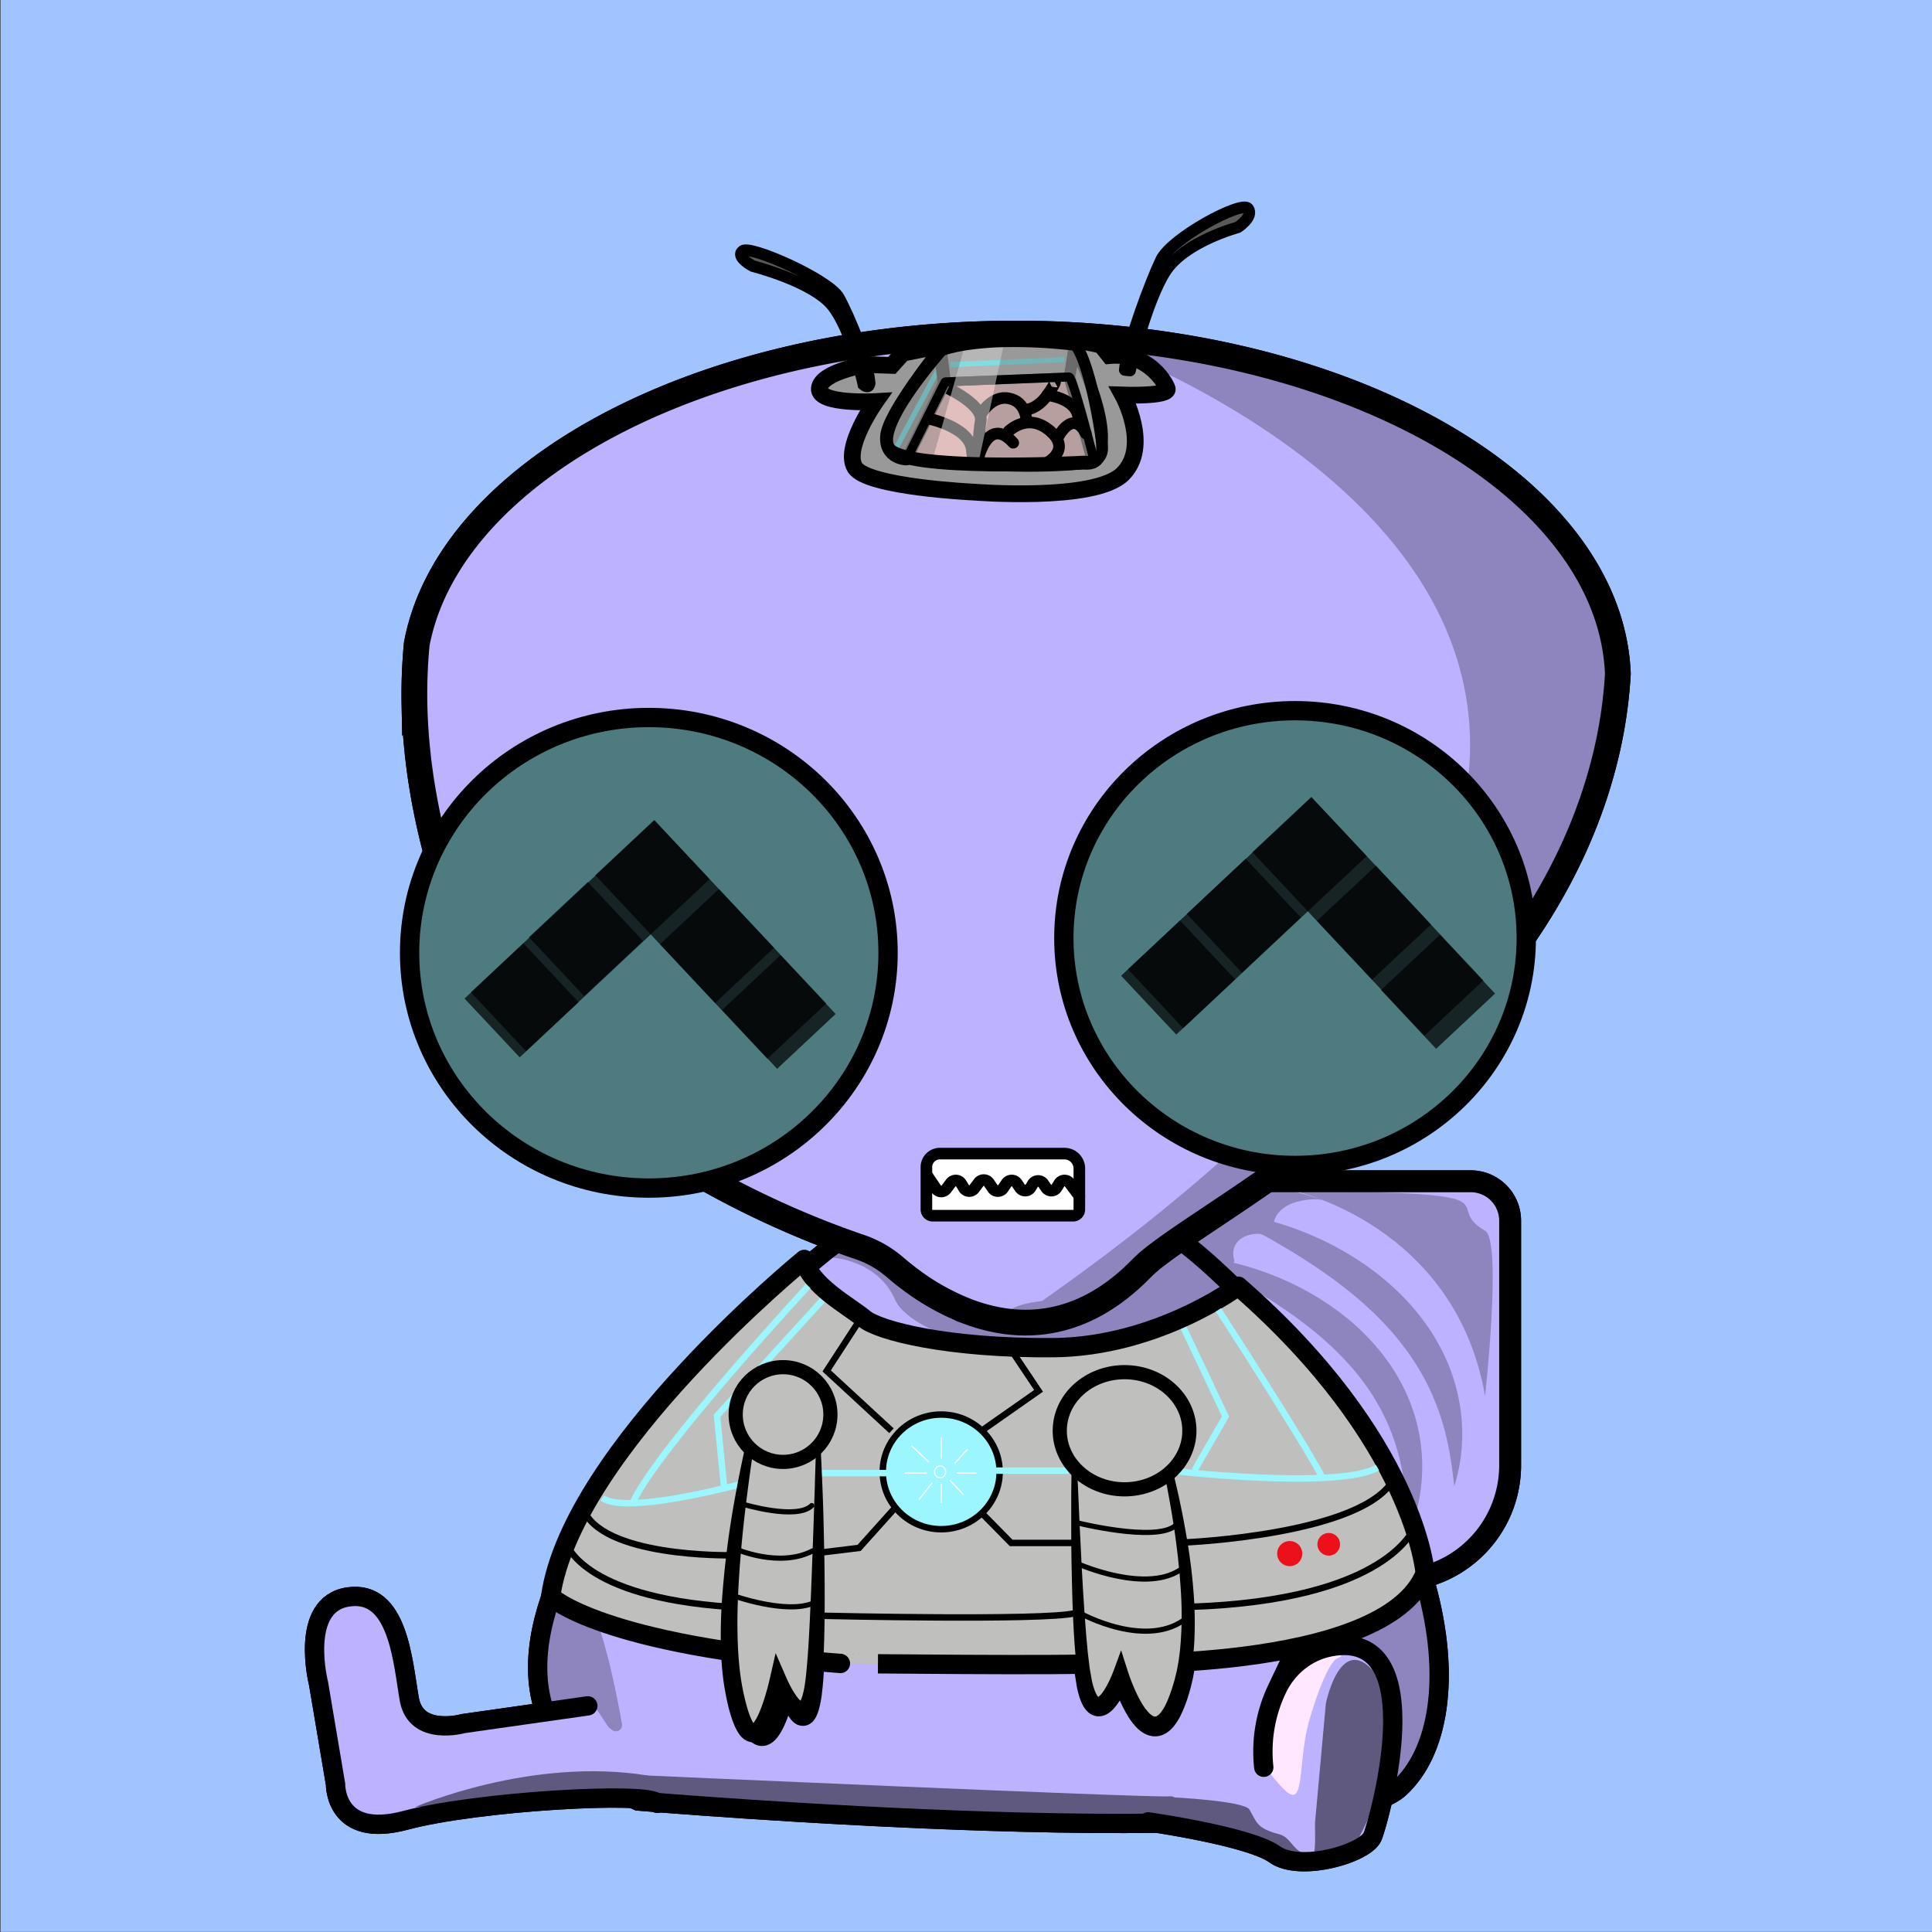 <svg xmlns="http://www.w3.org/2000/svg" viewBox="0 0 1500 1500"><rect x="0" y="0" width="1500" height="1500" fill="#333333" stroke="none"/><defs><style>.cls-1{fill:#a0c4ff;}.cls-2{fill:#bdb2ff;}.cls-3{fill:#8e85bf;}.cls-13,.cls-14,.cls-18,.cls-20,.cls-28,.cls-30,.cls-31,.cls-32,.cls-34,.cls-4,.cls-6,.cls-7,.cls-9{fill:none;}.cls-10,.cls-11,.cls-13,.cls-17,.cls-18,.cls-19,.cls-22,.cls-23,.cls-24,.cls-25,.cls-26,.cls-28,.cls-30,.cls-31,.cls-32,.cls-34,.cls-35,.cls-36,.cls-37,.cls-38,.cls-39,.cls-4,.cls-6,.cls-7,.cls-9{stroke:#000;}.cls-11,.cls-12,.cls-13,.cls-14,.cls-15,.cls-17,.cls-18,.cls-19,.cls-22,.cls-23,.cls-24,.cls-34,.cls-36,.cls-37,.cls-38,.cls-4,.cls-6,.cls-7,.cls-8,.cls-9{stroke-miterlimit:10;}.cls-4{stroke-width:17px;}.cls-5{fill:#5f5980;}.cls-10,.cls-19,.cls-6,.cls-7{stroke-width:15px;}.cls-18,.cls-26,.cls-28,.cls-31,.cls-39,.cls-7,.cls-8{stroke-linecap:round;}.cls-8{fill:#ffe7ff;stroke:#ffe7ff;}.cls-9{stroke-width:20px;}.cls-10,.cls-16,.cls-17{fill:#bfbfbd;}.cls-10,.cls-25,.cls-26,.cls-27,.cls-28,.cls-30,.cls-31,.cls-32,.cls-35,.cls-39{stroke-linejoin:round;}.cls-11,.cls-12{fill:#9bf6ff;}.cls-11,.cls-13,.cls-14,.cls-36{stroke-width:5px;}.cls-12{stroke:#fff;}.cls-14{stroke:#9bf6ff;}.cls-15{fill:#ed0f1a;stroke:#ed0f1a;stroke-width:6px;}.cls-17{stroke-width:11px;}.cls-18,.cls-27{stroke-width:4px;}.cls-19{fill:#4e7b80;}.cls-21{opacity:0.71;}.cls-22,.cls-24,.cls-25,.cls-27,.cls-29{fill:#999;}.cls-22{stroke-width:13px;}.cls-23{fill:#ffadad;}.cls-23,.cls-24,.cls-32{stroke-width:7px;}.cls-25,.cls-26,.cls-30,.cls-31,.cls-34,.cls-35,.cls-37,.cls-38,.cls-39{stroke-width:9px;}.cls-26{fill:#666;}.cls-27{stroke:#17f5ff;}.cls-28{stroke-width:8px;}.cls-29{opacity:0.7;}.cls-33{fill:#ccc;opacity:0.58;}.cls-35,.cls-37{fill:#595959;}.cls-36,.cls-38,.cls-39{fill:#fff;}</style></defs><g id="Layer_7" data-name="Layer 7"><rect class="cls-1" x="0.41" y="-0.09" width="1500" height="1500"/><path class="cls-2" d="M880.1,904.65H1070a89.66,89.66,0,0,1,89.66,89.66v244.27a0,0,0,0,1,0,0H948.82a99.36,99.36,0,0,1-99.36-99.36V935.29A30.64,30.64,0,0,1,880.1,904.65Z" transform="translate(2076.18 67.06) rotate(90)"/><path class="cls-3" d="M925.9,975.61a138.14,138.14,0,0,1,19.47,2.21c6.44,1.13,12.82,2.6,19.14,4.32a235.51,235.51,0,0,1,37,13.62,215.56,215.56,0,0,1,34.48,20.13,184.5,184.5,0,0,1,30.25,27,156.18,156.18,0,0,1,23.23,33.87,146.66,146.66,0,0,1,7.89,19.07,137.1,137.1,0,0,1,4.94,20c.27,1.69.55,3.37.78,5.06l.53,5.07c.2,1.69.28,3.39.38,5.08s.22,3.37.2,5.07a145.79,145.79,0,0,1-1.08,20.08,143.47,143.47,0,0,1-3.94,19.45,127.74,127.74,0,0,1-6.56,18.5c-.12-3.29,0-6.5-.1-9.72s-.08-6.41-.26-9.58l-.21-4.74-.34-4.72-.17-2.34-.23-2.33-.47-4.64c-.45-3.08-.72-6.14-1.31-9.17-.29-1.51-.46-3-.76-4.53l-.91-4.48a168.4,168.4,0,0,0-11.1-34.07,176.82,176.82,0,0,0-8.15-15.71,182.77,182.77,0,0,0-21-28.52c-15.85-17.78-35-33-55.64-46.65-10.31-6.86-21.06-13.25-32.09-19.42S937.58,981.4,925.9,975.61Z"/><path class="cls-3" d="M947,941.11a144,144,0,0,1,19.43,2.24c6.43,1.13,12.8,2.59,19.12,4.28a249.27,249.27,0,0,1,37,13.27,236.24,236.24,0,0,1,34.72,19.31,206.67,206.67,0,0,1,31.07,25.56,184.4,184.4,0,0,1,13.5,15.21c2.12,2.65,4.12,5.41,6.1,8.18s3.84,5.63,5.58,8.57c.91,1.44,1.76,2.92,2.59,4.41s1.69,3,2.45,4.5,1.57,3,2.32,4.56l2.13,4.66a152.18,152.18,0,0,1,6.92,19.2c.46,1.64.87,3.29,1.28,4.94s.77,3.3,1.1,5,.71,3.3,1,5,.51,3.34.75,5a142.12,142.12,0,0,1,1.2,20c0,1.67-.09,3.33-.17,5s-.11,3.31-.3,5c-.36,3.3-.61,6.57-1.21,9.82a122.49,122.49,0,0,1-4.5,19.1c-1.47-13-3.11-25.51-6-37.57l-1.08-4.51c-.39-1.49-.83-3-1.24-4.44l-.62-2.21-.68-2.2c-.46-1.45-.88-2.91-1.38-4.35-2-5.77-4.17-11.38-6.6-16.87-9.81-21.92-23.92-41.27-40.81-58.32s-36.5-31.81-57.36-45.22C1002.82,971.42,992,965.1,981,959S958.63,947,947,941.11Z"/><path class="cls-3" d="M1005.44,924.82S1130,951.65,1153,1083.89c0,0,13.37-120.66,0-128.4C1116.6,934.4,1188,925.78,1005.44,924.82Z"/><path class="cls-3" d="M958.49,979.44c-5.75-19.16,15.33-23,21.08-21.08s9.58-9.58,9.58-9.58,1.32-12.11,20.12-16.29c17.25-3.84,24.92,1.91,24.92,1.91s-57.87-23.95-74.75-3.83a109.21,109.21,0,0,1-38,28.72L947,988.8Z"/><path class="cls-4" d="M881,905.26h189.89a89.66,89.66,0,0,1,89.66,89.66v244.27a0,0,0,0,1,0,0H949.76a99.36,99.36,0,0,1-99.36-99.36V935.89A30.64,30.64,0,0,1,881,905.26Z" transform="translate(2077.72 66.73) rotate(90)"/><path class="cls-2" d="M596.26,1012s-324.88,288.26-102.17,385.39c0,0,530.84,45.21,591.12-10.05s41.87-232.76-144-403.57S596.26,1012,596.26,1012Z"/><path class="cls-3" d="M423.78,1249.67s23-24.91,36.41,1.92c9.92,19.83,18.79,64.81,22.74,86.91a4.82,4.82,0,0,1-7.62,4.73c-11.21-8.35-30.26-20.06-47.7-18.81C400.78,1326.33,423.78,1249.67,423.78,1249.67Z"/><path class="cls-5" d="M492.77,1378.08s400.38,17.85,414.84,16.59-5.72,23.62-31.08,21.72-377.28-16.9-382.44-19S492.77,1378.08,492.77,1378.08Z"/><path class="cls-3" d="M837.75,979.44s184,145.66,207,398.64c0,0,54.39,43.11,71.27-55.1,0,0,26.58-166.32-194.83-358.42h0Z"/><path class="cls-3" d="M647.05,976.57s34.5,1.91,47.91,32.58,122.66,59.41,174.41,30.66,72.83-13.41,72.83-13.41l-47.92-49.83L647.05,961.76Z"/><path class="cls-6" d="M597.62,1012.93s-324.89,288.26-102.17,385.38c0,0,530.83,45.21,591.12-10s41.86-232.76-144-403.57S597.62,1012.93,597.62,1012.93Z"/><path class="cls-2" d="M510.91,1399.19c-5.07-9.38-140.18-1.66-195.43,13.18s-54.41-28-54.41-28l-13.2-78.2s-15.6-61.61,23.19-67.23,42.13,50.14,47.29,79.46,42,18.87,42,18.87l99.88-14.76"/><path class="cls-5" d="M322.2,1403s89.86-39.32,181-24.45l4.18,18.75Z"/><path class="cls-7" d="M456.36,1324.42l-96.62,13.75s-36.79,10.43-41.95-18.88-8.51-85.07-47.3-79.45-23.18,67.22-23.18,67.22l13.2,78.2s-.83,42.84,54.41,28,190.36-22.55,195.43-13.18"/><path class="cls-2" d="M885.88,1412s84.52,14.09,104.24,28.17,78.89,0,76.08-14.08S1122.55,1234.49,1007,1288c0,0-31,33.81-25.36,84.52"/><path class="cls-8" d="M978.61,1367.54s14.22-76,27.71-75.87c7.26.09,45.12-10.38,31.7-4.63-8.17,3.51-20.86,41.94-24,56.54-4.53,21.4-3.77,45.12-8.62,48.87S990.11,1380,978.61,1367.54Z"/><path class="cls-5" d="M1017.9,1441.32c4.61,1.16,2.69-22,3.12-26.68l8.38-92.14s13-64.41,44.08-15.33c1.37,2.17.36-6.35.88-3.82,3,14.64,11.05,68.9-20,124.56,0,0-12.63,31.45-107.89-2.48,0,0-51.18-3.27-51.18-18.6,0-5.44,13.42-11.5,13.42-11.5s57.2,2.71,61.32,9.58c5.75,9.58,5.13,14.46,23,19.16C1003.36,1426.81,1002.57,1437.49,1017.9,1441.32Z"/><path class="cls-7" d="M891.41,1414.49s78.54,11.14,98.26,25.22,70.87-.69,76.07-14.08c5.82-15,46.31-161.28-32.29-147.14-18.52,3.32-34,15.91-42,32.94a112.88,112.88,0,0,0-10.27,60.66"/><path class="cls-2" d="M1255.43,523.76a356.18,356.18,0,0,1-7.63,55.73c-34.71,158.68-164.09,266.23-259.58,333.37-38.32,26.91-71.2,47.36-90.3,62a113.63,113.63,0,0,0-12.11,10.36c-47.68,49-96.67,48-134.57,33.93a183.2,183.2,0,0,1-40.82-21.92c-6.46-4.57-11.92-9-16.26-12.71a81.67,81.67,0,0,0-27.3-15.64c-58.27-19.69-258.17-98.1-315.73-263.6-21.05-60.55-29-113.24-30-157.08a413.64,413.64,0,0,1,1.75-47.53c8.14-43.31,34-83.6,73.22-118.28,83.51-73.87,227.77-122.67,391.72-122.67a784.33,784.33,0,0,1,149.67,14.14C1119.07,309.26,1250.7,407.43,1255.43,523.76Z"/><path class="cls-3" d="M838.53,261.26S1539.19,496.48,809,1010.11c0,0-42.06,4.17-20.07,17.42s100-45.31,100-45.31,224.42-156.77,228.46-176.56S1339.87,611.47,1215.3,416C1215.3,416,1061.63,257.94,838.53,261.26Z"/><path class="cls-2" d="M637.08,1089.18s0,184-6.56,226.14-19.66-7.66-19.66-7.66S592.29,1392,577,1315.32s19.67-226.14,19.67-226.14-10.12-16.21-22.75,12.54"/><path d="M637.08,1089.18c.77,11.42,1.35,22.84,1.84,34.27s.89,22.85,1.25,34.28q1.08,34.29,1.11,68.62c0,22.9-.25,45.76-1.46,68.82-.42,5.8-.71,11.54-1.46,17.52-.18,1.48-.3,3-.52,4.45s-.47,3-.77,4.53-.63,3.08-1.06,4.7a36.05,36.05,0,0,1-1.72,5.1,21.77,21.77,0,0,1-1.59,3,13,13,0,0,1-3.65,3.77,10.51,10.51,0,0,1-3.86,1.56,9.69,9.69,0,0,1-2.33.13,10.36,10.36,0,0,1-1.12-.12c-.34-.06-.68-.14-1-.23A11.08,11.08,0,0,1,619,1339a14.59,14.59,0,0,1-1.36-.76c-.36-.24-.73-.51-1.06-.76s-.59-.5-.86-.75a18.49,18.49,0,0,1-2.36-2.69,28.69,28.69,0,0,1-1.6-2.42,49.23,49.23,0,0,1-2.35-4.52c-1.36-2.94-2.45-5.8-3.45-8.67-.51-1.43-1-2.86-1.43-4.3s-.87-2.82-1.3-4.41l15.37-.31c-.77,3.43-1.58,6.59-2.48,9.86s-1.89,6.47-3,9.71-2.3,6.47-3.76,9.75c-.73,1.64-1.52,3.28-2.45,5a36.6,36.6,0,0,1-3.36,5.15c-.33.44-.76.9-1.14,1.35s-.85.91-1.37,1.37a16.48,16.48,0,0,1-3.94,2.71,12.64,12.64,0,0,1-6.4,1.22,12.11,12.11,0,0,1-3.36-.74c-.48-.19-1-.4-1.42-.63a12.47,12.47,0,0,1-1.21-.72,14.47,14.47,0,0,1-2-1.53c-.56-.52-1-1-1.5-1.54s-.8-1-1.17-1.48l-1-1.43a43.06,43.06,0,0,1-2.8-5.4,85.26,85.26,0,0,1-3.51-10.16c-1-3.32-1.75-6.62-2.44-9.91-.37-1.64-.67-3.28-1-4.92l-.84-5-.42-2.52c-.13-.83-.22-1.67-.32-2.5l-.62-5c-.34-3.34-.61-6.67-.86-10s-.37-6.65-.41-10c-.34-13.26.1-26.43,1-39.52a708.35,708.35,0,0,1,10.33-77.64l1.82-9.6,1.94-9.56c1.33-6.38,2.69-12.74,4.18-19.07,3-12.67,6-25.29,9.6-37.82l.24,1.46a8.84,8.84,0,0,0-1-1.37,10.28,10.28,0,0,0-1.24-1.23,6.62,6.62,0,0,0-2.95-1.44c-2.13-.4-4.51.72-6.49,2.38a30.25,30.25,0,0,0-5.25,6.08,82.27,82.27,0,0,0-4.2,7.1,66.62,66.62,0,0,1,3.27-7.65,31.87,31.87,0,0,1,4.74-7,14.42,14.42,0,0,1,3.54-2.79,8.93,8.93,0,0,1,4.72-1.06,9.7,9.7,0,0,1,4.63,1.64,12.79,12.79,0,0,1,1.86,1.49,12.3,12.3,0,0,1,1.62,1.84l.4.56-.15.91c-4.41,25.47-8.08,51.11-11.22,76.71-1.52,12.81-2.94,25.62-4,38.44s-2,25.63-2.46,38.42-.54,25.55.07,38.18c.12,3.17.43,6.3.63,9.44s.58,6.25.94,9.35l.64,4.62c.11.77.2,1.55.33,2.31l.42,2.27.83,4.55c.33,1.53.64,3.07,1,4.58.69,3,1.45,6,2.29,8.94a71.22,71.22,0,0,0,2.86,8.19,28.79,28.79,0,0,0,1.67,3.22c.14.19.27.38.39.58a4.18,4.18,0,0,1,.34.42l.2.2s0,.06-.06,0-.08,0-.18-.09a1.09,1.09,0,0,0-.31-.14,3.37,3.37,0,0,0-1-.22,3.45,3.45,0,0,0-1.7.28c-.43.23.22-.13.79-.94a35.84,35.84,0,0,0,3.78-6.73c1.19-2.64,2.27-5.47,3.26-8.36s1.91-5.87,2.76-8.86,1.66-6.09,2.32-9l7.14-31,8.24,30.73a108,108,0,0,0,5.06,14.95,34.46,34.46,0,0,0,1.54,3.1,13.7,13.7,0,0,0,.74,1.17c.21.3.42.55.42.55l0-.05a1.74,1.74,0,0,0-.2-.13,2.13,2.13,0,0,0-.43-.23,4,4,0,0,0-.74-.28,3.86,3.86,0,0,0-.49-.1,3.81,3.81,0,0,0-.59-.07,4.92,4.92,0,0,0-1.26.08,5.16,5.16,0,0,0-1.9.74c-.79.56-.78.74-.75.67a5.82,5.82,0,0,0,.41-.78,23.67,23.67,0,0,0,1.07-3c.33-1.14.63-2.38.91-3.64s.53-2.57.76-3.89.37-2.7.56-4c.82-5.33,1.24-11,1.8-16.58s.9-11.28,1.31-16.93l1.07-17,1-17,.91-17.08,3.49-68.4c.64-11.4,1.14-22.82,1.85-34.23S636.29,1100.59,637.08,1089.18Z"/><path class="cls-2" d="M921.23,1094.39c-17.39-28.75-31.31-12.54-31.31-12.54S938,1231.34,917,1308s-46.62-7.67-46.62-7.67-18,49.83-27.07,7.67-9-226.15-9-226.15"/><path d="M921.23,1094.39a69.49,69.49,0,0,0-6.23-7.69,29.68,29.68,0,0,0-7.55-6,13.39,13.39,0,0,0-8.66-1.66,11.67,11.67,0,0,0-4,1.51,13.66,13.66,0,0,0-1.76,1.25c-.27.24-.54.48-.79.73s-.51.54-.64.7l.43-2.11a727.33,727.33,0,0,1,23,77c6.21,26.11,11.18,52.63,13.46,79.68a279.58,279.58,0,0,1,.75,41c-.25,3.45-.42,6.89-.91,10.35-.21,1.73-.39,3.46-.64,5.19l-.89,5.19-.45,2.6-.6,2.59-1.21,5.18c-.91,3.35-1.87,6.69-3,10a100.09,100.09,0,0,1-4,10.1,47.86,47.86,0,0,1-6.19,10.24,24.28,24.28,0,0,1-5.42,5,18,18,0,0,1-4.05,2c-.38.13-.76.25-1.15.36l-1.23.25a16.05,16.05,0,0,1-2.51.25,17.65,17.65,0,0,1-8.79-2.37,26.06,26.06,0,0,1-5.65-4.4,50.71,50.71,0,0,1-7.14-9.45,102,102,0,0,1-5.07-9.6c-1.5-3.22-2.85-6.46-4.11-9.72q-.93-2.44-1.8-4.91c-.58-1.68-1.12-3.25-1.67-5.09l15,.4c-.61,1.61-1.16,3-1.78,4.41s-1.25,2.83-1.92,4.24a88.9,88.9,0,0,1-4.54,8.42,49.51,49.51,0,0,1-2.92,4.23,30.14,30.14,0,0,1-4,4.33,19.56,19.56,0,0,1-3,2.15,13.93,13.93,0,0,1-4.58,1.64,12,12,0,0,1-5.89-.51,12.93,12.93,0,0,1-4.42-2.64,19.81,19.81,0,0,1-4.19-5.65,38.36,38.36,0,0,1-2.12-5,71.14,71.14,0,0,1-2.42-9.37l-1.43-9.1c-.37-3-.62-5.92-.91-8.88l-.43-4.43-.29-4.39-.57-8.78c-.34-5.85-.56-11.67-.8-17.51l-.49-17.47c-.14-5.82-.17-11.64-.26-17.45q-.33-34.89.59-69.73c.3-11.62.59-23.23,1.11-34.84s1-23.21,1.77-34.81q1.17,17.4,2.16,34.78l2,34.76,4,69.42,1.11,17.32,1.22,17.29,1.43,17.22.85,8.56.42,4.28.55,4.21c.38,2.8.69,5.65,1.1,8.41l1.45,8.06a56.52,56.52,0,0,0,2.09,7.42,22.47,22.47,0,0,0,1.31,3,5.64,5.64,0,0,0,.93,1.33,1.88,1.88,0,0,0-.72-.41,3.38,3.38,0,0,0-1.61-.16,2.45,2.45,0,0,0-.53.14s.25-.18.5-.4a15.07,15.07,0,0,0,1.84-2.1,34.54,34.54,0,0,0,2-3,71.7,71.7,0,0,0,3.61-6.94c.56-1.22,1.1-2.46,1.61-3.71s1-2.57,1.43-3.68l7.84-21.77,7.14,22.17c.44,1.35,1,2.93,1.49,4.4s1.09,3,1.67,4.46c1.15,3,2.38,5.87,3.71,8.69a86.26,86.26,0,0,0,4.29,8.05,36,36,0,0,0,4.87,6.47,10.69,10.69,0,0,0,2.17,1.78,7.05,7.05,0,0,0,.72.32c-.07,0,0,.06.44-.23a9,9,0,0,0,1.86-1.78,33,33,0,0,0,4.09-6.85,90.26,90.26,0,0,0,3.4-8.48c1-2.94,2-6,2.84-9.07l1.12-4.54.57-2.27.43-2.32.87-4.65c.25-1.57.43-3.15.65-4.73.48-3.14.73-6.35,1-9.54a292.15,292.15,0,0,0,.32-38.94c-1.41-26.16-5-52.4-9.68-78.48-2.32-13-4.95-26-7.77-39s-5.87-26-9.2-38.78l-.34-1.31.77-.8a12.45,12.45,0,0,1,1.13-1c.37-.3.75-.58,1.14-.85a18.45,18.45,0,0,1,2.44-1.39,15.29,15.29,0,0,1,5.43-1.44,14.65,14.65,0,0,1,5.49.65,17.86,17.86,0,0,1,4.8,2.35,31,31,0,0,1,7.26,7.19A59.57,59.57,0,0,1,921.23,1094.39Z"/><path class="cls-9" d="M1256.11,523.08a356,356,0,0,1-7.63,55.73C1213.76,737.5,1084.38,845,988.9,912.18c-38.32,26.91-71.2,47.36-90.3,62a113.81,113.81,0,0,0-12.12,10.37c-47.67,49-96.67,48-134.56,33.92a183.1,183.1,0,0,1-40.83-21.92c-6.45-4.56-11.92-9-16.25-12.71a81.79,81.79,0,0,0-27.31-15.63c-58.26-19.7-258.16-98.11-315.73-263.61-21-60.55-29-113.24-30-157.08A413.77,413.77,0,0,1,323.57,500c8.15-43.3,34-83.59,73.23-118.28C480.31,307.8,624.57,259,788.52,259a785,785,0,0,1,149.66,14.14C1119.74,308.59,1251.38,406.75,1256.11,523.08Z"/><ellipse class="cls-2" cx="501.5" cy="733.78" rx="183.5" ry="181.22"/><ellipse class="cls-2" cx="1014.92" cy="723.89" rx="176.16" ry="173.97"/><path class="cls-3" d="M1044.34,551.34s159.14,154.89,43.9,329.78c0,0,116.39-50.16,101.58-179.14C1189.82,702,1190.69,592.67,1044.34,551.34Z"/><path class="cls-3" d="M685.26,733.47c0,100.09-82.15,181.22-183.5,181.22a186.41,186.41,0,0,1-29.71-2.37C559.82,898.77,627,823.78,627,733.29c0-90.09-66.57-164.83-153.78-178.85a186.81,186.81,0,0,1,28.57-2.19C603.11,552.25,685.26,633.39,685.26,733.47Z"/><path class="cls-2" d="M880.1,904.65H1070a89.66,89.66,0,0,1,89.66,89.66v244.27a0,0,0,0,1,0,0H948.82a99.36,99.36,0,0,1-99.36-99.36V935.29A30.64,30.64,0,0,1,880.1,904.65Z" transform="translate(2076.18 67.06) rotate(90)"/><path class="cls-3" d="M925.9,975.61a138.14,138.14,0,0,1,19.47,2.21c6.44,1.13,12.82,2.6,19.14,4.32a235.51,235.51,0,0,1,37,13.62,215.56,215.56,0,0,1,34.48,20.13,184.5,184.5,0,0,1,30.25,27,156.18,156.18,0,0,1,23.23,33.87,146.66,146.66,0,0,1,7.89,19.07,137.1,137.1,0,0,1,4.94,20c.27,1.69.55,3.37.78,5.06l.53,5.07c.2,1.69.28,3.39.38,5.08s.22,3.37.2,5.07a145.79,145.79,0,0,1-1.08,20.08,143.47,143.47,0,0,1-3.94,19.45,127.74,127.74,0,0,1-6.56,18.5c-.12-3.29,0-6.5-.1-9.72s-.08-6.41-.26-9.58l-.21-4.74-.34-4.72-.17-2.34-.23-2.33-.47-4.64c-.45-3.08-.72-6.14-1.31-9.17-.29-1.51-.46-3-.76-4.53l-.91-4.48a168.4,168.4,0,0,0-11.1-34.07,176.82,176.82,0,0,0-8.15-15.71,182.77,182.77,0,0,0-21-28.52c-15.85-17.78-35-33-55.64-46.65-10.31-6.86-21.06-13.25-32.09-19.42S937.58,981.4,925.9,975.61Z"/><path class="cls-3" d="M947,941.11a144,144,0,0,1,19.43,2.24c6.43,1.13,12.8,2.59,19.12,4.28a249.27,249.27,0,0,1,37,13.27,236.24,236.24,0,0,1,34.72,19.31,206.67,206.67,0,0,1,31.07,25.56,184.4,184.4,0,0,1,13.5,15.21c2.12,2.65,4.12,5.41,6.1,8.18s3.84,5.63,5.58,8.57c.91,1.44,1.76,2.92,2.59,4.41s1.69,3,2.45,4.5,1.57,3,2.32,4.56l2.13,4.66a152.18,152.18,0,0,1,6.92,19.2c.46,1.64.87,3.29,1.28,4.94s.77,3.3,1.1,5,.71,3.3,1,5,.51,3.34.75,5a142.12,142.12,0,0,1,1.2,20c0,1.67-.09,3.33-.17,5s-.11,3.31-.3,5c-.36,3.3-.61,6.57-1.21,9.82a122.49,122.49,0,0,1-4.5,19.1c-1.47-13-3.11-25.51-6-37.57l-1.08-4.51c-.39-1.49-.83-3-1.24-4.44l-.62-2.21-.68-2.2c-.46-1.45-.88-2.91-1.38-4.35-2-5.77-4.17-11.38-6.6-16.87-9.81-21.92-23.92-41.27-40.81-58.32s-36.5-31.81-57.36-45.22C1002.82,971.42,992,965.1,981,959S958.63,947,947,941.11Z"/><path class="cls-3" d="M1005.44,924.82S1130,951.65,1153,1083.89c0,0,13.37-120.66,0-128.4C1116.6,934.4,1188,925.78,1005.44,924.82Z"/><path class="cls-3" d="M958.49,979.44c-5.75-19.16,15.33-23,21.08-21.08s9.58-9.58,9.58-9.58,1.32-12.11,20.12-16.29c17.25-3.84,24.92,1.91,24.92,1.91s-57.87-23.95-74.75-3.83a109.21,109.21,0,0,1-38,28.72L947,988.8Z"/><path class="cls-4" d="M881,905.26h189.89a89.66,89.66,0,0,1,89.66,89.66v244.27a0,0,0,0,1,0,0H949.76a99.36,99.36,0,0,1-99.36-99.36V935.89A30.64,30.64,0,0,1,881,905.26Z" transform="translate(2077.72 66.73) rotate(90)"/><path class="cls-2" d="M596.26,1012s-324.88,288.26-102.17,385.39c0,0,530.84,45.21,591.12-10.05s41.87-232.76-144-403.57S596.26,1012,596.26,1012Z"/><path class="cls-3" d="M423.78,1249.67s23-24.91,36.41,1.92c9.92,19.83,18.79,64.81,22.74,86.91a4.82,4.82,0,0,1-7.62,4.73c-11.21-8.35-30.26-20.06-47.7-18.81C400.78,1326.33,423.78,1249.67,423.78,1249.67Z"/><path class="cls-5" d="M492.77,1378.08s400.38,17.85,414.84,16.59-5.72,23.62-31.08,21.72-377.28-16.9-382.44-19S492.77,1378.08,492.77,1378.08Z"/><path class="cls-3" d="M837.75,979.44s184,145.66,207,398.64c0,0,54.39,43.11,71.27-55.1,0,0,26.58-166.32-194.83-358.42h0Z"/><path class="cls-3" d="M647.05,976.57s34.5,1.91,47.91,32.58,122.66,59.41,174.41,30.66,72.83-13.41,72.83-13.41l-47.92-49.83L647.05,961.76Z"/><path class="cls-6" d="M597.62,1012.93s-324.89,288.26-102.17,385.38c0,0,530.83,45.21,591.12-10s41.86-232.76-144-403.57S597.62,1012.93,597.62,1012.93Z"/><path class="cls-2" d="M510.91,1399.19c-5.07-9.38-140.18-1.66-195.43,13.18s-54.41-28-54.41-28l-13.2-78.2s-15.6-61.61,23.19-67.23,42.13,50.14,47.29,79.46,42,18.87,42,18.87l99.88-14.76"/><path class="cls-5" d="M322.2,1403s89.86-39.32,181-24.45l4.18,18.75Z"/><path class="cls-7" d="M456.36,1324.42l-96.62,13.75s-36.79,10.43-41.95-18.88-8.51-85.07-47.3-79.45-23.18,67.22-23.18,67.22l13.2,78.2s-.83,42.84,54.41,28,190.36-22.55,195.43-13.18"/><path class="cls-2" d="M885.88,1412s84.52,14.09,104.24,28.17,78.89,0,76.08-14.08S1122.55,1234.49,1007,1288c0,0-31,33.81-25.36,84.52"/><path class="cls-8" d="M978.61,1367.54s14.22-76,27.71-75.87c7.26.09,45.12-10.38,31.7-4.63-8.17,3.51-20.86,41.94-24,56.54-4.53,21.4-3.77,45.12-8.62,48.87S990.11,1380,978.61,1367.54Z"/><path class="cls-5" d="M1017.9,1441.32c4.61,1.16,2.69-22,3.12-26.68l8.38-92.14s13-64.41,44.08-15.33c1.37,2.17.36-6.35.88-3.82,3,14.64,11.05,68.9-20,124.56,0,0-12.63,31.45-107.89-2.48,0,0-51.18-3.27-51.18-18.6,0-5.44,13.42-11.5,13.42-11.5s57.2,2.71,61.32,9.58c5.75,9.58,5.13,14.46,23,19.16C1003.36,1426.81,1002.57,1437.49,1017.9,1441.32Z"/><path class="cls-7" d="M891.41,1414.49s78.54,11.14,98.26,25.22,70.87-.69,76.07-14.08c5.82-15,46.31-161.28-32.29-147.14-18.52,3.32-34,15.91-42,32.94a112.88,112.88,0,0,0-10.27,60.66"/><path class="cls-2" d="M1255.43,523.76a356.18,356.18,0,0,1-7.63,55.73c-34.71,158.68-164.09,266.23-259.58,333.37-38.32,26.91-71.2,47.36-90.3,62a113.63,113.63,0,0,0-12.11,10.36c-47.68,49-96.67,48-134.57,33.93a183.2,183.2,0,0,1-40.82-21.92c-6.46-4.57-11.92-9-16.26-12.71a81.67,81.67,0,0,0-27.3-15.64c-58.27-19.69-258.17-98.1-315.73-263.6-21.05-60.55-29-113.24-30-157.08a413.64,413.64,0,0,1,1.75-47.53c8.14-43.31,34-83.6,73.22-118.28,83.51-73.87,227.77-122.67,391.72-122.67a784.33,784.33,0,0,1,149.67,14.14C1119.07,309.26,1250.7,407.43,1255.43,523.76Z"/><path class="cls-3" d="M838.53,261.26S1539.19,496.48,809,1010.11c0,0-42.06,4.17-20.07,17.42s100-45.31,100-45.31,224.42-156.77,228.46-176.56S1339.87,611.47,1215.3,416C1215.3,416,1061.63,257.94,838.53,261.26Z"/><path class="cls-2" d="M637.08,1089.18s0,184-6.56,226.14-19.66-7.66-19.66-7.66S592.29,1392,577,1315.32s19.67-226.14,19.67-226.14-10.12-16.21-22.75,12.54"/><path d="M637.08,1089.18c.77,11.42,1.35,22.84,1.84,34.27s.89,22.85,1.25,34.28q1.08,34.29,1.11,68.62c0,22.9-.25,45.76-1.46,68.82-.42,5.8-.71,11.54-1.46,17.52-.18,1.48-.3,3-.52,4.45s-.47,3-.77,4.53-.63,3.08-1.06,4.7a36.05,36.05,0,0,1-1.72,5.1,21.77,21.77,0,0,1-1.59,3,13,13,0,0,1-3.65,3.77,10.51,10.51,0,0,1-3.86,1.56,9.69,9.69,0,0,1-2.33.13,10.36,10.36,0,0,1-1.12-.12c-.34-.06-.68-.14-1-.23A11.08,11.08,0,0,1,619,1339a14.59,14.59,0,0,1-1.36-.76c-.36-.24-.73-.51-1.06-.76s-.59-.5-.86-.75a18.49,18.49,0,0,1-2.36-2.69,28.69,28.69,0,0,1-1.6-2.42,49.23,49.23,0,0,1-2.35-4.52c-1.36-2.94-2.45-5.8-3.45-8.67-.51-1.43-1-2.86-1.43-4.3s-.87-2.82-1.3-4.41l15.37-.31c-.77,3.43-1.58,6.59-2.48,9.86s-1.89,6.47-3,9.71-2.3,6.47-3.76,9.75c-.73,1.64-1.52,3.28-2.45,5a36.6,36.6,0,0,1-3.36,5.15c-.33.44-.76.9-1.14,1.35s-.85.91-1.37,1.37a16.48,16.48,0,0,1-3.94,2.71,12.64,12.64,0,0,1-6.4,1.22,12.11,12.11,0,0,1-3.36-.74c-.48-.19-1-.4-1.42-.63a12.47,12.47,0,0,1-1.21-.72,14.47,14.47,0,0,1-2-1.53c-.56-.52-1-1-1.5-1.54s-.8-1-1.17-1.48l-1-1.43a43.06,43.06,0,0,1-2.8-5.4,85.26,85.26,0,0,1-3.51-10.16c-1-3.32-1.75-6.62-2.44-9.91-.37-1.64-.67-3.28-1-4.92l-.84-5-.42-2.52c-.13-.83-.22-1.67-.32-2.5l-.62-5c-.34-3.34-.61-6.67-.86-10s-.37-6.65-.41-10c-.34-13.26.1-26.43,1-39.52a708.35,708.35,0,0,1,10.33-77.64l1.82-9.6,1.94-9.56c1.33-6.38,2.69-12.74,4.18-19.07,3-12.67,6-25.29,9.6-37.82l.24,1.46a8.84,8.84,0,0,0-1-1.37,10.28,10.28,0,0,0-1.24-1.23,6.62,6.62,0,0,0-2.95-1.44c-2.13-.4-4.51.72-6.49,2.38a30.25,30.25,0,0,0-5.25,6.08,82.27,82.27,0,0,0-4.2,7.1,66.62,66.62,0,0,1,3.27-7.65,31.87,31.87,0,0,1,4.74-7,14.42,14.42,0,0,1,3.54-2.79,8.93,8.93,0,0,1,4.72-1.06,9.7,9.7,0,0,1,4.63,1.64,12.79,12.79,0,0,1,1.86,1.49,12.3,12.3,0,0,1,1.62,1.84l.4.56-.15.91c-4.41,25.47-8.08,51.11-11.22,76.71-1.52,12.81-2.94,25.62-4,38.44s-2,25.63-2.46,38.42-.54,25.55.07,38.18c.12,3.17.43,6.3.63,9.44s.58,6.25.94,9.35l.64,4.62c.11.77.2,1.55.33,2.31l.42,2.27.83,4.55c.33,1.53.64,3.07,1,4.58.69,3,1.45,6,2.29,8.94a71.22,71.22,0,0,0,2.86,8.19,28.79,28.79,0,0,0,1.67,3.22c.14.19.27.38.39.58a4.18,4.18,0,0,1,.34.42l.2.2s0,.06-.06,0-.08,0-.18-.09a1.09,1.09,0,0,0-.31-.14,3.37,3.37,0,0,0-1-.22,3.45,3.45,0,0,0-1.7.28c-.43.23.22-.13.79-.94a35.84,35.84,0,0,0,3.78-6.73c1.19-2.64,2.27-5.47,3.26-8.36s1.91-5.87,2.76-8.86,1.66-6.09,2.32-9l7.14-31,8.24,30.73a108,108,0,0,0,5.06,14.95,34.46,34.46,0,0,0,1.54,3.1,13.7,13.7,0,0,0,.74,1.17c.21.3.42.55.42.55l0-.05a1.74,1.74,0,0,0-.2-.13,2.13,2.13,0,0,0-.43-.23,4,4,0,0,0-.74-.28,3.86,3.86,0,0,0-.49-.1,3.81,3.81,0,0,0-.59-.07,4.92,4.92,0,0,0-1.26.08,5.16,5.16,0,0,0-1.9.74c-.79.56-.78.74-.75.67a5.82,5.82,0,0,0,.41-.78,23.67,23.67,0,0,0,1.07-3c.33-1.14.63-2.38.91-3.64s.53-2.57.76-3.89.37-2.7.56-4c.82-5.33,1.24-11,1.8-16.58s.9-11.28,1.31-16.93l1.07-17,1-17,.91-17.08,3.49-68.4c.64-11.4,1.14-22.82,1.85-34.23S636.29,1100.59,637.08,1089.18Z"/><path class="cls-2" d="M921.23,1094.39c-17.39-28.75-31.31-12.54-31.31-12.54S938,1231.34,917,1308s-46.62-7.67-46.62-7.67-18,49.83-27.07,7.67-9-226.15-9-226.15"/><path d="M921.23,1094.39a69.49,69.49,0,0,0-6.23-7.69,29.68,29.68,0,0,0-7.55-6,13.39,13.39,0,0,0-8.66-1.66,11.67,11.67,0,0,0-4,1.51,13.66,13.66,0,0,0-1.76,1.25c-.27.24-.54.48-.79.73s-.51.54-.64.7l.43-2.11a727.33,727.33,0,0,1,23,77c6.21,26.11,11.18,52.63,13.46,79.68a279.58,279.58,0,0,1,.75,41c-.25,3.45-.42,6.89-.91,10.35-.21,1.73-.39,3.46-.64,5.19l-.89,5.19-.45,2.6-.6,2.59-1.21,5.18c-.91,3.35-1.87,6.69-3,10a100.09,100.09,0,0,1-4,10.1,47.86,47.86,0,0,1-6.19,10.24,24.28,24.28,0,0,1-5.42,5,18,18,0,0,1-4.05,2c-.38.13-.76.25-1.15.36l-1.23.25a16.05,16.05,0,0,1-2.51.25,17.65,17.65,0,0,1-8.79-2.37,26.06,26.06,0,0,1-5.65-4.4,50.71,50.71,0,0,1-7.14-9.45,102,102,0,0,1-5.07-9.6c-1.5-3.22-2.85-6.46-4.11-9.72q-.93-2.44-1.8-4.91c-.58-1.68-1.12-3.25-1.67-5.09l15,.4c-.61,1.61-1.16,3-1.78,4.41s-1.25,2.83-1.92,4.24a88.9,88.9,0,0,1-4.54,8.42,49.51,49.51,0,0,1-2.92,4.23,30.14,30.14,0,0,1-4,4.33,19.56,19.56,0,0,1-3,2.15,13.93,13.93,0,0,1-4.58,1.64,12,12,0,0,1-5.89-.51,12.93,12.93,0,0,1-4.42-2.64,19.81,19.81,0,0,1-4.19-5.65,38.36,38.36,0,0,1-2.12-5,71.14,71.14,0,0,1-2.42-9.37l-1.43-9.1c-.37-3-.62-5.92-.91-8.88l-.43-4.43-.29-4.39-.57-8.78c-.34-5.85-.56-11.67-.8-17.51l-.49-17.47c-.14-5.82-.17-11.64-.26-17.45q-.33-34.89.59-69.73c.3-11.62.59-23.23,1.11-34.84s1-23.21,1.77-34.81q1.17,17.4,2.16,34.78l2,34.76,4,69.42,1.11,17.32,1.22,17.29,1.43,17.22.85,8.56.42,4.28.55,4.21c.38,2.8.69,5.65,1.1,8.41l1.45,8.06a56.52,56.52,0,0,0,2.09,7.42,22.47,22.47,0,0,0,1.31,3,5.64,5.64,0,0,0,.93,1.33,1.88,1.88,0,0,0-.72-.41,3.38,3.38,0,0,0-1.61-.16,2.45,2.45,0,0,0-.53.14s.25-.18.5-.4a15.07,15.07,0,0,0,1.84-2.1,34.54,34.54,0,0,0,2-3,71.7,71.7,0,0,0,3.61-6.94c.56-1.22,1.1-2.46,1.61-3.71s1-2.57,1.43-3.68l7.84-21.77,7.14,22.17c.44,1.35,1,2.93,1.49,4.4s1.09,3,1.67,4.46c1.15,3,2.38,5.87,3.71,8.69a86.26,86.26,0,0,0,4.29,8.05,36,36,0,0,0,4.87,6.47,10.69,10.69,0,0,0,2.17,1.78,7.05,7.05,0,0,0,.72.32c-.07,0,0,.06.44-.23a9,9,0,0,0,1.86-1.78,33,33,0,0,0,4.09-6.85,90.26,90.26,0,0,0,3.4-8.48c1-2.94,2-6,2.84-9.07l1.12-4.54.57-2.27.43-2.32.87-4.65c.25-1.57.43-3.15.65-4.73.48-3.14.73-6.35,1-9.54a292.15,292.15,0,0,0,.32-38.94c-1.41-26.16-5-52.4-9.68-78.48-2.32-13-4.95-26-7.77-39s-5.87-26-9.2-38.78l-.34-1.31.77-.8a12.45,12.45,0,0,1,1.13-1c.37-.3.75-.58,1.14-.85a18.45,18.45,0,0,1,2.44-1.39,15.29,15.29,0,0,1,5.43-1.44,14.65,14.65,0,0,1,5.49.65,17.86,17.86,0,0,1,4.8,2.35,31,31,0,0,1,7.26,7.19A59.57,59.57,0,0,1,921.23,1094.39Z"/><path class="cls-9" d="M1256.11,523.08a356,356,0,0,1-7.63,55.73C1213.76,737.5,1084.38,845,988.9,912.18c-38.32,26.91-71.2,47.36-90.3,62a113.81,113.81,0,0,0-12.12,10.37c-47.67,49-96.67,48-134.56,33.92a183.1,183.1,0,0,1-40.83-21.92c-6.45-4.56-11.92-9-16.25-12.71a81.79,81.79,0,0,0-27.31-15.63c-58.26-19.7-258.16-98.11-315.73-263.61-21-60.55-29-113.24-30-157.08A413.77,413.77,0,0,1,323.57,500c8.15-43.3,34-83.59,73.23-118.28C480.31,307.8,624.57,259,788.52,259a785,785,0,0,1,149.66,14.14C1119.74,308.59,1251.38,406.75,1256.11,523.08Z"/><ellipse class="cls-2" cx="501.5" cy="733.78" rx="183.5" ry="181.22"/><ellipse class="cls-2" cx="1014.92" cy="723.89" rx="176.16" ry="173.97"/><path class="cls-3" d="M1044.34,551.34s159.14,154.89,43.9,329.78c0,0,116.39-50.16,101.58-179.14C1189.82,702,1190.69,592.67,1044.34,551.34Z"/><path class="cls-3" d="M685.26,733.47c0,100.09-82.15,181.22-183.5,181.22a186.41,186.41,0,0,1-29.71-2.37C559.82,898.77,627,823.78,627,733.29c0-90.09-66.57-164.83-153.78-178.85a186.81,186.81,0,0,1,28.57-2.19C603.11,552.25,685.26,633.39,685.26,733.47Z"/><path class="cls-10" d="M850.5,1291.5s224.5,8.17,256-70c0,0-7.59-102.9-145.16-222.91,0,0-62.79,47.09-143.73,47.73s-135.14-12.91-146.75-22.59-42.55-26.05-46.43-45.92c0,0-180.24,146.88-196.93,261.69,0,0,38,38,225,52C652.5,1291.5,837.5,1293.5,850.5,1291.5Z"/><ellipse class="cls-11" cx="730.75" cy="1142.76" rx="45.37" ry="44.51"/><line class="cls-12" x1="721.33" y1="1135.34" x2="707.63" y2="1122.36"/><line class="cls-12" x1="730.75" y1="1132.56" x2="730.75" y2="1115.86"/><line class="cls-12" x1="741.02" y1="1136.27" x2="751.29" y2="1125.14"/><line class="cls-12" x1="742.73" y1="1143.69" x2="758.14" y2="1143.69"/><line class="cls-12" x1="737.59" y1="1149.25" x2="747.87" y2="1160.38"/><line class="cls-12" x1="730.75" y1="1152.03" x2="730.75" y2="1166.87"/><line class="cls-12" x1="723.9" y1="1151.1" x2="713.63" y2="1164.09"/><line class="cls-12" x1="719.62" y1="1143.69" x2="702.5" y2="1143.69"/><ellipse class="cls-12" cx="729.89" cy="1142.76" rx="4.28" ry="4.64"/><polyline class="cls-13" points="692.15 1110.82 641.83 1064.38 666.99 1025.67"/><line class="cls-14" x1="691.18" y1="1143.73" x2="634.09" y2="1143.73"/><path class="cls-14" d="M578,1151.47s-91,25.16-110.32,11.61"/><polyline class="cls-13" points="695.2 1170.4 666.99 1201.79 636.5 1205.5"/><path class="cls-13" d="M567.5,1207.5s-102,2-115-37"/><polyline class="cls-13" points="762.25 1174.78 785.05 1197.92 834.4 1197.92"/><path class="cls-13" d="M920.5,1197.5s140-6,162-50"/><line class="cls-14" x1="770.53" y1="1141.79" x2="829.56" y2="1141.79"/><path class="cls-14" d="M908.08,1141.79s130.45,15.13,161.42-2.29"/><polyline class="cls-13" points="762.25 1110.74 806.34 1079.86 782.35 1044.04"/><polyline class="cls-14" points="919 1031 951.49 1099.76 927.4 1141.57"/><path class="cls-14" d="M946,1017s63.62,98,81,130.6"/><path class="cls-14" d="M627.5,998.5s-116.72,125.71-136.35,168.37"/><polyline class="cls-14" points="562.48 1157.27 556.67 1099.21 638.5 1009.5"/><circle class="cls-15" cx="1001.33" cy="1206.21" r="6.77"/><circle class="cls-15" cx="1031.62" cy="1198.98" r="5.81"/><path class="cls-16" d="M635,1089s2.62,178.42-4,221-26.87-4.51-26.87-4.51-18.75,85.15-34.2,7.74,19.86-228.38,19.86-228.38-10.21-16.36-23,12.67"/><path d="M635,1089c.85,11.32,1.51,22.65,2.1,34s1.06,22.67,1.53,34,.75,22.68,1,34l.38,17c.11,5.67.16,11.35.21,17,.17,22.72.1,45.4-1.16,68.32-.38,5.76-.76,11.47-1.6,17.44a73.9,73.9,0,0,1-1.83,9.14,39.74,39.74,0,0,1-1.65,4.85,20.64,20.64,0,0,1-3.2,5.36,13.06,13.06,0,0,1-3.26,2.8,11.24,11.24,0,0,1-5.05,1.57,12,12,0,0,1-4.81-.73,15.51,15.51,0,0,1-3.34-1.73,24.74,24.74,0,0,1-4.38-3.87,45.15,45.15,0,0,1-3.16-3.91,78.76,78.76,0,0,1-5-7.9c-.74-1.32-1.44-2.66-2.12-4s-1.3-2.65-2-4.18l13.12-1.25c-.77,3.44-1.59,6.62-2.5,9.9s-1.89,6.5-3,9.75-2.31,6.48-3.76,9.75c-.73,1.63-1.52,3.27-2.43,4.93a35.93,35.93,0,0,1-3.3,5.06,23.67,23.67,0,0,1-2.41,2.62,15.65,15.65,0,0,1-3.72,2.55,11.64,11.64,0,0,1-5.92,1.15,11.88,11.88,0,0,1-5.57-2,16.11,16.11,0,0,1-3.26-2.9A22.93,22.93,0,0,1,573,1345a40.18,40.18,0,0,1-2.75-5.3,82.36,82.36,0,0,1-3.51-10.12c-1-3.33-1.75-6.64-2.45-9.94-.36-1.66-.69-3.3-1-5s-.64-3.36-.89-5c-.55-3.37-1-6.73-1.35-10.08-.75-6.71-1.13-13.41-1.31-20.09-.37-13.35,0-26.62,1-39.82a724.89,724.89,0,0,1,10.19-78.36q1.74-9.69,3.71-19.35c1.31-6.44,2.66-12.86,4.12-19.26,2.93-12.8,5.92-25.57,9.46-38.23l.21,1.28a10.1,10.1,0,0,0-1-1.42,9.66,9.66,0,0,0-1.3-1.26,6.8,6.8,0,0,0-3.09-1.47c-2.24-.4-4.68.79-6.68,2.5a30.4,30.4,0,0,0-5.26,6.21,75.58,75.58,0,0,0-4.18,7.21,65.35,65.35,0,0,1,3.36-7.69,31.54,31.54,0,0,1,4.83-7,13.86,13.86,0,0,1,3.54-2.76,8.74,8.74,0,0,1,4.68-1,9.49,9.49,0,0,1,4.56,1.65,13.28,13.28,0,0,1,3.43,3.32l.36.49-.14.79c-4.62,25.7-8.48,51.57-11.76,77.42-1.6,12.94-3.07,25.88-4.22,38.84s-2.07,25.9-2.6,38.83-.61,25.86,0,38.66c.33,6.39.8,12.76,1.57,19,.38,3.14.82,6.27,1.37,9.36.25,1.55.58,3.07.87,4.61s.66,3.11,1,4.65c.71,3.09,1.48,6.14,2.33,9.1a71.21,71.21,0,0,0,2.94,8.4,26.54,26.54,0,0,0,1.76,3.39,6.17,6.17,0,0,0,1.21,1.51,2.24,2.24,0,0,0-1-.3,2.42,2.42,0,0,0-1.18.18,8.19,8.19,0,0,0,1.18-1.25,36.59,36.59,0,0,0,4-7c1.22-2.71,2.32-5.6,3.33-8.54s1.94-6,2.8-9,1.68-6.17,2.35-9.12l4.71-20.55,8.41,19.3c.47,1.07,1.06,2.35,1.63,3.52s1.18,2.37,1.81,3.53a65.85,65.85,0,0,0,4,6.55,31.85,31.85,0,0,0,2.14,2.72,11.85,11.85,0,0,0,1.92,1.8,2.36,2.36,0,0,0,.4.25,1.78,1.78,0,0,0-.64,0,2.32,2.32,0,0,0-1,.32c-.21.14-.17.14-.06,0a8.17,8.17,0,0,0,1.11-1.92,26.3,26.3,0,0,0,1.14-3.17,63.54,63.54,0,0,0,1.65-7.49c.86-5.23,1.36-10.84,1.85-16.37,1-11.14,1.58-22.41,2.13-33.68s1-22.57,1.45-33.88l1.25-33.94c.42-11.32.69-22.64,1.15-34C633.17,1134.34,633.94,1111.68,635,1089Z"/><path class="cls-16" d="M921.49,1090.12c-17.56-29-31.62-12.67-31.62-12.67s48.6,151,27.34,228.38-47.08-7.74-47.08-7.74-18.22,50.32-27.33,7.74-9.12-228.38-9.12-228.38"/><path d="M921.49,1090.12a68.57,68.57,0,0,0-6.13-7.9,30.5,30.5,0,0,0-7.58-6.21,14,14,0,0,0-9-1.89,12.3,12.3,0,0,0-4.28,1.51,14.32,14.32,0,0,0-1.89,1.29,11.52,11.52,0,0,0-1.58,1.52l.29-1.45c4.49,12.76,8.4,25.67,12.17,38.64s7.06,26.08,10.11,39.26,5.66,26.46,7.91,39.83c.58,3.34,1.09,6.69,1.59,10s.95,6.72,1.4,10.08c.87,6.74,1.53,13.51,2.07,20.3a294.11,294.11,0,0,1,.6,41c-.26,3.44-.44,6.88-.93,10.32-.22,1.72-.4,3.45-.65,5.17l-.89,5.15-.45,2.58-.6,2.56-1.21,5.13c-.91,3.34-1.88,6.67-3,10a97.8,97.8,0,0,1-3.92,9.93,46.24,46.24,0,0,1-5.91,9.79,22.29,22.29,0,0,1-4.91,4.54,14.5,14.5,0,0,1-7.65,2.44,15.18,15.18,0,0,1-7.58-2.06,23.74,23.74,0,0,1-5.14-4,49.59,49.59,0,0,1-6.85-9.07,101,101,0,0,1-5-9.45c-1.48-3.19-2.83-6.4-4.08-9.64s-2.39-6.46-3.45-9.92l10.3.27c-1.14,3-2.31,5.72-3.64,8.53a84.93,84.93,0,0,1-4.43,8.27,47.59,47.59,0,0,1-2.79,4.07,27.2,27.2,0,0,1-3.7,4,17.07,17.07,0,0,1-2.64,1.89,11.68,11.68,0,0,1-3.81,1.37,9.61,9.61,0,0,1-4.74-.41,10.66,10.66,0,0,1-3.63-2.18,17.54,17.54,0,0,1-3.7-5,35,35,0,0,1-2-4.75,70.52,70.52,0,0,1-2.39-9.14l-1.42-9c-.38-3-.63-5.92-1-8.88-2.29-23.62-2.82-47.06-3.33-70.53-.25-11.74-.32-23.47-.33-35.19v-17.59c0-5.87.07-11.73.15-17.59.15-11.72.3-23.44.63-35.17s.64-23.43,1.15-35.15l3,70.24,1.54,35.1,1.73,35.06,1,17.51,1.14,17.49,1.34,17.44.79,8.68.4,4.34.53,4.29c.36,2.86.67,5.74,1.08,8.57l1.48,8.3a57.84,57.84,0,0,0,2.18,7.81,25.06,25.06,0,0,0,1.46,3.32,7.72,7.72,0,0,0,1.47,2c.17.15.21.11.1.08a1,1,0,0,0-.42-.06,1.63,1.63,0,0,0,.29-.14,7.27,7.27,0,0,0,.91-.69,17.38,17.38,0,0,0,2.21-2.47,35.55,35.55,0,0,0,2.13-3.2,74,74,0,0,0,3.8-7.25c1.15-2.5,2.27-5.18,3.18-7.66l5.45-14.89,4.85,15.16c.94,3,2.06,6.12,3.23,9.13s2.45,6,3.82,8.94a87.67,87.67,0,0,0,4.46,8.38,38.43,38.43,0,0,0,5.28,7,13.52,13.52,0,0,0,2.75,2.22,4.36,4.36,0,0,0,2,.65,3.55,3.55,0,0,0,1.81-.66,11.18,11.18,0,0,0,2.45-2.31,35.87,35.87,0,0,0,4.48-7.46c1.31-2.8,2.45-5.79,3.52-8.82s2-6.18,2.89-9.32l1.15-4.69.58-2.34.44-2.4.88-4.78c.25-1.61.43-3.23.65-4.85.49-3.22.73-6.5,1-9.76a282.12,282.12,0,0,0,.17-39.66c-.39-6.64-.94-13.28-1.61-19.91-.33-3.32-.65-6.64-1.07-10s-.77-6.63-1.24-9.94c-1.76-13.25-4-26.45-6.48-39.63s-5.26-26.3-8.29-39.38-6.26-26.14-9.84-39.06l-.24-.9.54-.55a14.29,14.29,0,0,1,2.16-1.83,16.31,16.31,0,0,1,2.35-1.39,15,15,0,0,1,5.25-1.46,14.46,14.46,0,0,1,5.37.56,18.31,18.31,0,0,1,4.77,2.25,31.77,31.77,0,0,1,7.38,7.06A61.12,61.12,0,0,1,921.49,1090.12Z"/><circle class="cls-17" cx="607.96" cy="1098.24" r="36.77"/><ellipse class="cls-17" cx="873.11" cy="1110.82" rx="50.32" ry="45.48"/><path class="cls-18" d="M577,1167.92s41.62,12.58,53.23,1"/><path class="cls-18" d="M570.84,1202.5s34.16,15.31,60.31,1.49"/><path class="cls-18" d="M568.29,1238.56s42.57,15.48,63.86,5.81"/><path class="cls-18" d="M834.56,1181.88s62.74,16,78.22,2.49"/><path class="cls-18" d="M836.78,1214.11s54.71,24.45,81.81,3.16"/><path class="cls-18" d="M838.86,1252.62s52.63,29.2,83.6,2.73"/><path class="cls-13" d="M1098,1185.84s-19.6,56.75-174.53,61.71"/><path class="cls-13" d="M639.5,1254.5s171,4,195-2"/><path class="cls-13" d="M439.63,1197.92s10.92,41.67,126.39,49.63"/><ellipse class="cls-19" cx="503.75" cy="739.74" rx="185.74" ry="182.67"/><ellipse class="cls-19" cx="1005.48" cy="728.32" rx="179.51" ry="176.54"/><circle class="cls-20" cx="417.5" cy="829.5" r="31.5"/><rect class="cls-21" x="426.94" y="628.89" width="62.67" height="195.29" transform="translate(674.9 -104.7) rotate(46.85)"/><rect class="cls-21" x="520.5" y="631.68" width="62.67" height="195.29" transform="translate(-349.56 574.66) rotate(-43.15)"/><rect class="cls-21" x="937.11" y="610.97" width="62.67" height="195.29" transform="translate(823.08 -482.55) rotate(46.85)"/><rect class="cls-21" x="1030.66" y="613.77" width="62.67" height="195.29" transform="translate(-199.34 918.72) rotate(-43.15)"/><rect class="cls-21" x="525.34" y="703.18" width="62.67" height="62.58" transform="translate(-351.77 579.36) rotate(-43.15)"/><rect class="cls-21" x="573.56" y="754.4" width="62.24" height="62.58" transform="translate(-373.82 626.04) rotate(-43.15)"/><rect class="cls-21" x="423.61" y="697.77" width="62.67" height="62.58" transform="translate(-375.58 508.32) rotate(-43.15)"/><rect class="cls-21" x="373.61" y="745.36" width="62.67" height="62.58" transform="translate(-421.65 486.99) rotate(-43.15)"/><rect class="cls-21" x="1035.43" y="685.06" width="62.67" height="62.58" transform="translate(-201.43 923.32) rotate(-43.15)"/><rect class="cls-21" x="1085.14" y="738.71" width="62.67" height="62.58" transform="translate(-224.68 971.82) rotate(-43.15)"/><rect class="cls-21" x="934.37" y="679.65" width="62.67" height="62.58" transform="translate(-225.06 852.74) rotate(-43.15)"/><rect class="cls-21" x="883.37" y="727.65" width="62.67" height="62.58" transform="translate(-271.68 830.84) rotate(-43.15)"/><path class="cls-22" d="M861.36,276.07c28.72-2.55,42.51,19.16,44.81,25.55s-34.47,5.11-34.47,5.11,21.83,39.59,0,61.31-116.06,14-116.06,14-82.73-3.83-91.92-19.16,16.09-51.09,16.09-51.09-44.82,2.55-43.67-10.22,36.09-18.52,36.09-18.52l20.22.64,8.39-9.4s93.77-21.9,154.15-6.25Z"/><path class="cls-23" d="M730.6,269.65s-51.37,60.71-41,79.87S841.25,361,841.25,361s14.94,2.56,13.79-12.77-10.34-69.74-20.69-82.77C834.35,265.47,763.69,262,730.6,269.65Z"/><path class="cls-24" d="M733.81,296.51l-3.45-26.83s81.59-11.49,103.42-5.1c0,0-3.45,21.71-3.45,28.1Z"/><path class="cls-25" d="M848.72,359.1l-18.39-66.42,4-23.18S870.55,341.22,848.72,359.1Z"/><path class="cls-26" d="M733.81,296.51l-30.16,60.32s-16.95-.29-15.8-18.17,42.51-69,42.51-69Z"/><line class="cls-27" x1="737.83" y1="283.1" x2="826.31" y2="279.26"/><line class="cls-27" x1="729.79" y1="284.37" x2="694.17" y2="350.8"/><path class="cls-28" d="M732.09,297.76l-28.37,58.82s-16-.29-14.87-17.72,40-67.26,40-67.26Z"/><path class="cls-29" d="M730.72,269.53a114.58,114.58,0,0,1,19.37-4.7l-26.9,95.11c-17.45-1.92-30.61-5.17-33.5-10.54C679.35,330.24,730.72,269.53,730.72,269.53Z"/><path class="cls-29" d="M841.36,360.9s-42.3,2.3-82.31,1.24l21.38-99.84a379,379,0,0,1,54,3.05c10.34,13,19.53,67.45,20.68,82.78S841.36,360.9,841.36,360.9Z"/><path class="cls-30" d="M719.92,324.8s32.28,6.2,34.57,24.08,0,7.66,0,7.66"/><path class="cls-30" d="M736.11,301.62s24.24,11.22,25.37,23.15a8.7,8.7,0,0,1-.09,2.39c-2.3,12.78-2.13,35.37-2.13,35.37"/><path class="cls-30" d="M761.39,322.06s8-15.33,21.83-12.78S797,327.16,797,327.16"/><path class="cls-25" d="M795.86,318.22s9.19,0,17.24-11.49,5.74-10.22,5.74-10.22"/><path class="cls-31" d="M783.22,334.69s14.94-15,32.17,0S812,359.74,812,359.74"/><path class="cls-31" d="M759.3,356.58s7.83-34.52,27.37-12.81"/><path class="cls-31" d="M813.1,306.73s23,2.55,24.13,17.88"/><path class="cls-31" d="M821.14,339.94s11.6-23.29,21.89-3.34"/><path class="cls-32" d="M733.56,297l-29,58.2a1,1,0,0,0,.7,1.51c11.07,1.41,87.51,10.59,143.66,3.16a1,1,0,0,0,.78-1.29c-2.06-8.18-14.58-57.66-19.1-65.43a.89.89,0,0,0-.81-.46l-95.5,3.79A.91.91,0,0,0,733.56,297Z"/><path class="cls-33" d="M780.43,262.3l-21.38,99.84c-12.66-.33-25.08-1-35.86-2.2l26.9-95.11A220.54,220.54,0,0,1,780.43,262.3Z"/><path class="cls-34" d="M841.91,358.3s-42.3,2.18-82.31,1.17c-12.65-.31-25.08-1-35.85-2.08-17.46-1.81-30.61-4.89-33.51-10-10.34-18.13,41-75.56,41-75.56a119.91,119.91,0,0,1,19.38-4.45A233.56,233.56,0,0,1,781,265a399.54,399.54,0,0,1,54,2.89c10.34,12.34,19.53,63.8,20.68,78.3S841.91,358.3,841.91,358.3Z"/><path class="cls-35" d="M961,176.52s-41.28,11-56.24,34.27c-14.71,22.88-27,75-27.39,76.83v.05l-4.1-.45c0-.46.09-.93.14-1.41,2.42-20.39,20-67.23,28-84,8.21-17.14,63-46.42,67.59-39.91S961,176.52,961,176.52Z"/><path class="cls-36" d="M670.75,298.84s-9-42.1-24-61.18-61.87-30.92-61.87-30.92-13.82-7.23-7.81-11.84,66.67,22.37,74.48,36.18,24,52.63,24,67.76"/><path class="cls-37" d="M675.2,298.73c0-15.13-16.21-53.94-24-67.76s-68.48-40.78-74.49-36.18,7.81,11.84,7.81,11.84,46.85,11.84,61.87,30.92,24,61.18,24,61.18,4.81,4.17,4.81-2.22"/><path class="cls-38" d="M719.26,906.1V939a4.88,4.88,0,0,0,4.88,4.88h109A4.87,4.87,0,0,0,838,939V907.24a11.58,11.58,0,0,0-11.58-11.58H729.7A10.44,10.44,0,0,0,719.26,906.1Z"/><path class="cls-39" d="M719.85,912.7l6.91,10.22a4.88,4.88,0,0,0,7.94.2l3.48-4.64a4.87,4.87,0,0,1,8.07.42l2.09,3.48a4.88,4.88,0,0,0,8.08.42l3.48-4.64a4.88,4.88,0,0,1,7.94.2l2.87,4.25a4.88,4.88,0,0,0,8.08,0l2.66-3.94a4.88,4.88,0,0,1,8.08,0l2.42,3.58a4.88,4.88,0,0,0,8.22-.22l1.67-2.78a4.88,4.88,0,0,1,8.22-.22l2.18,3.22a4.87,4.87,0,0,0,8.21-.22l1.89-3.13a4.87,4.87,0,0,1,8.07-.42l7.59,10.1"/></g></svg>